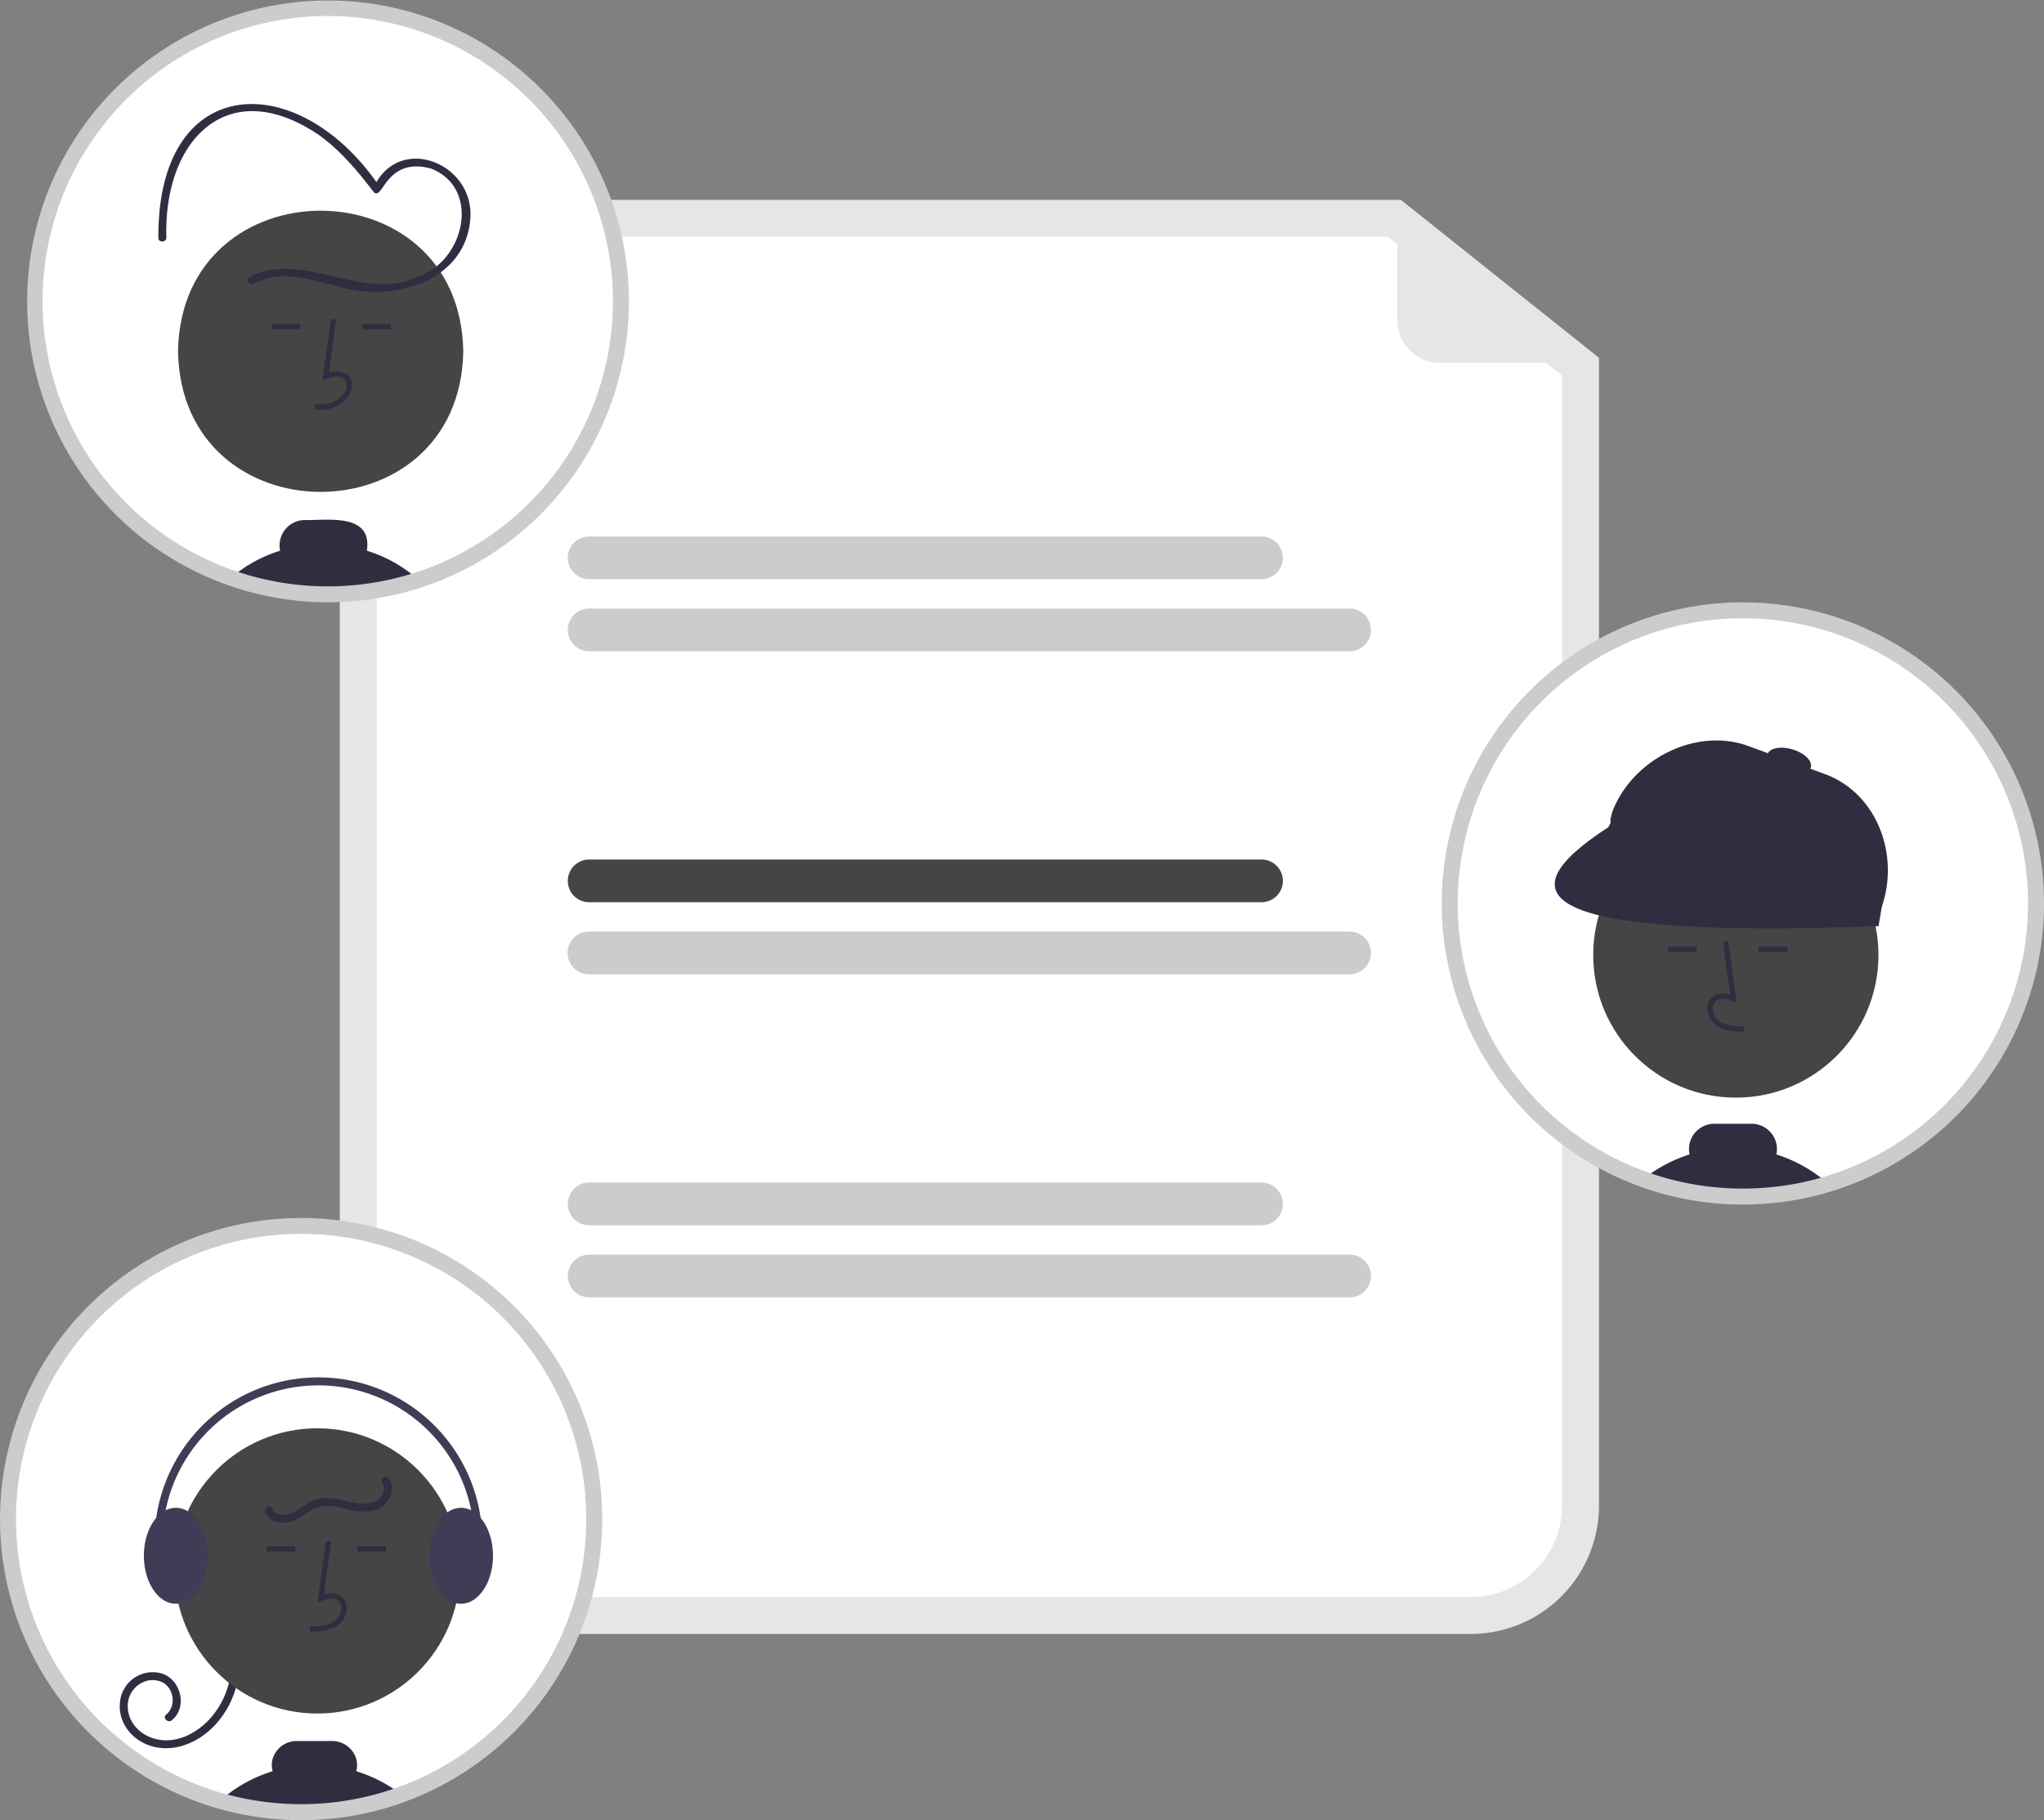 <svg xmlns="http://www.w3.org/2000/svg" data-name="Layer 1" width="767" height="683"><rect width="100%" height="100%" fill="#808080" stroke="none"/><path d="M551.883 613.126H175.632a48.18 48.18 0 0 1-48.125-48.125V123.125A48.18 48.18 0 0 1 175.632 75h350.04l74.336 59.25V565a48.18 48.18 0 0 1-48.125 48.126Z" fill="#e6e6e6"/><path d="M175.632 88.854a34.31 34.31 0 0 0-34.271 34.271v441.876a34.31 34.31 0 0 0 34.27 34.27h376.252a34.31 34.31 0 0 0 34.27-34.27V140.925l-65.327-52.07Z" fill="#fff"/><path d="M473.379 217.34H221.077a8.014 8.014 0 1 1 0-16.028H473.38a8.014 8.014 0 0 1 0 16.028ZM506.437 244.387h-285.36a8.014 8.014 0 1 1 0-16.028h285.36a8.014 8.014 0 1 1 0 16.028Z" fill="#ccc"/><path d="M473.379 338.553H221.077a8.014 8.014 0 1 1 0-16.028H473.38a8.014 8.014 0 0 1 0 16.028Z" fill="#454545"/><path d="M506.437 365.6h-285.36a8.014 8.014 0 1 1 0-16.027h285.36a8.014 8.014 0 1 1 0 16.028ZM473.379 459.767H221.077a8.014 8.014 0 1 1 0-16.028H473.38a8.014 8.014 0 0 1 0 16.028ZM506.437 486.814h-285.36a8.014 8.014 0 1 1 0-16.028h285.36a8.014 8.014 0 1 1 0 16.028Z" fill="#ccc"/><path d="M598.56 136.157h-58.229a16.028 16.028 0 0 1-16.028-16.028V77.121a1.002 1.002 0 0 1 1.624-.785l73.256 58.034a1.002 1.002 0 0 1-.622 1.787Z" fill="#e6e6e6"/><path d="M233 113A110 110 0 1 1 123 3a110.035 110.035 0 0 1 110 110Z" fill="#fff"/><path d="M173.84 131.822c-1.201 70.35-105.847 70.34-107.038-.002 1.201-70.349 105.847-70.338 107.038.002Z" fill="#454545"/><path d="m118.196 153.658-.055-2c13.784 1.84 16.753-15.243 2.851-8.856l3.174-23.19 1.981.27-2.7 19.727c14.638-2.179 9.224 16.048-5.25 14.05ZM135.946 121.584h10.771v2h-10.771zM101.946 121.584h10.771v2h-10.771zM137.67 206.65c2.1-14.17-14.49-11.37-23.27-11.51a9.518 9.518 0 0 0-9.28 11.5 52.038 52.038 0 0 0-18.49 10.2 110.476 110.476 0 0 0 70.43.78 51.77 51.77 0 0 0-19.39-10.97ZM95.16 106.509c9.918-5.732 21.946-1.335 32.191 1.07 19.438 5.975 46.697-1.507 49.06-24.663 2.46-21.535-26.998-33.537-36.414-12.103l2.741-.359c-30.536-45.382-83.654-43.66-83.305 18.732-.113 1.927 2.887 1.92 3-.002-1.125-36.766 23.208-61.9 57.605-38.271 7.871 5.743 14.24 13.35 20.11 21.055 3.582 4.015 4.36-13.274 21.506-8.746 18.869 7.31 12.712 34.329-4.154 40.26-20.838 10.646-43.407-9.995-63.855.435a1.502 1.502 0 0 0 1.514 2.592Z" fill="#2f2e41"/><path d="M123 226a112.905 112.905 0 1 1 34.988-5.527A112.727 112.727 0 0 1 123 226Zm0-220a107.015 107.015 0 1 0 107 107A107.121 107.121 0 0 0 123 6Z" fill="#ccc"/><path d="M764 339a110.035 110.035 0 0 1-75.94 104.62c-.66.21-1.32.42-1.99.62-2.86.88-5.76 1.63-8.71 2.27a108.133 108.133 0 0 1-16.21 2.25q-3.555.24-7.15.24a109.808 109.808 0 0 1-36.37-6.16c-.34-.12-.68-.24-1.01-.36A110.01 110.01 0 1 1 764 339Z" fill="#fff"/><circle cx="651.365" cy="358.36" r="53.519" fill="#454545"/><path d="m654.489 387.196.056-2c-3.721-.103-7.001-.337-9.466-2.137a6.148 6.148 0 0 1-2.382-4.529 3.514 3.514 0 0 1 1.153-2.894c1.637-1.382 4.27-.935 6.188-.055l1.655.759-3.173-23.19-1.982.27 2.7 19.727c-2.608-.766-5.024-.436-6.679.961a5.471 5.471 0 0 0-1.86 4.493 8.133 8.133 0 0 0 3.2 6.073c3.167 2.314 7.283 2.43 10.59 2.522ZM625.968 355.122h10.771v2h-10.771zM659.968 355.122h10.771v2h-10.771zM666.57 433.18a9.79 9.79 0 0 0 .22-2 9.515 9.515 0 0 0-9.5-9.5h-14a9.508 9.508 0 0 0-9.5 9.5 9.239 9.239 0 0 0 .22 2.01 53.738 53.738 0 0 0-14.81 7.33c-.88.61-1.75 1.27-2.58 1.96.33.12.67.24 1.01.36A109.808 109.808 0 0 0 654 449q3.6 0 7.15-.24a108.133 108.133 0 0 0 16.21-2.25c2.95-.64 5.85-1.39 8.71-2.27a54.198 54.198 0 0 0-19.5-11.06Z" fill="#2f2e41"/><path d="M664.77 447.49a7.359 7.359 0 0 0-3.62 1.27 108.133 108.133 0 0 0 16.21-2.25ZM699.903 345.647l-92.974-34.013a4 4 0 0 1-2.382-5.13l.315-1.488c7.26-19.848 31.328-32.34 51.176-25.078l28.61 10.466c19.848 7.261 28.475 30.764 21.214 50.612l-.828 2.248a4 4 0 0 1-5.13 2.383Z" fill="#2f2e41"/><path d="M704.911 347.534c-129.587 4.781-140.91-11.5-101.426-37.105l8.377-15.413 96 35Z" fill="#2f2e41"/><ellipse cx="887.862" cy="394.016" rx="4.5" ry="8.5" transform="rotate(-73.27 706.656 485.34)" fill="#2f2e41"/><path d="M654 452a112.727 112.727 0 0 1-37.362-6.329l-1.044-.372a113 113 0 1 1 73.394 1.174c-.711.226-1.38.439-2.06.642-2.84.874-5.854 1.659-8.932 2.326a111.37 111.37 0 0 1-16.662 2.313c-2.407.163-4.881.246-7.334.246Zm0-220a107.015 107.015 0 0 0-36.361 207.658l.99.353A106.714 106.714 0 0 0 654 446c2.319 0 4.656-.079 6.948-.233a105.486 105.486 0 0 0 15.778-2.19c2.912-.63 5.76-1.373 8.462-2.204.669-.2 1.304-.402 1.94-.604A107.015 107.015 0 0 0 654 232Z" fill="#ccc"/><path d="M3 570a109.667 109.667 0 0 0 32.34 77.91c.86.85 1.74 1.7 2.63 2.53a109.848 109.848 0 0 0 17.46 13.31c1.2.74 2.4 1.45 3.63 2.14a109.38 109.38 0 0 0 19.88 8.73c1.19.39 2.4.76 3.61 1.1a110.454 110.454 0 0 0 66.82-1.88c.42-.15.84-.3 1.25-.45A110.01 110.01 0 1 0 3 570Z" fill="#fff"/><path d="M89.77 623.916a34.087 34.087 0 0 1-8.804 23.076c-5.656 6.207-14.076 10.323-22.573 8.62-7.824-1.568-14.182-8.407-13.39-16.68a12.356 12.356 0 0 1 15.268-11.095c7.432 1.93 10.394 12.641 4.2 17.67-1.486 1.206-3.621-.904-2.121-2.122 4.094-3.324 2.83-10.595-2.113-12.419-5.753-2.123-11.85 2.443-12.263 8.326-.49 6.974 4.852 12.226 11.404 13.463 7.088 1.337 14.115-2.29 18.918-7.298a30.955 30.955 0 0 0 8.474-21.541 1.5 1.5 0 0 1 3 0Z" fill="#2f2e41"/><circle cx="119.064" cy="589.468" r="53.519" fill="#454545"/><path d="m116.326 612.304-.056-2c3.72-.104 7.001-.337 9.466-2.138a6.148 6.148 0 0 0 2.381-4.528 3.514 3.514 0 0 0-1.152-2.895c-1.637-1.382-4.27-.934-6.188-.055l-1.655.76 3.173-23.191 1.982.271-2.7 19.727c2.608-.767 5.024-.437 6.679.96a5.471 5.471 0 0 1 1.86 4.493 8.133 8.133 0 0 1-3.2 6.073c-3.167 2.315-7.283 2.43-10.59 2.523ZM134.076 580.229h10.771v2h-10.771zM100.076 580.229h10.771v2h-10.771zM82.55 675.72a110.454 110.454 0 0 0 66.82-1.88c.42-.15.84-.3 1.25-.45a53.272 53.272 0 0 0-16.95-8.76 8.528 8.528 0 0 0-.02-4.7 9.459 9.459 0 0 0-9.15-6.64h-13.04a9.426 9.426 0 0 0-9.13 6.63 8.563 8.563 0 0 0-.02 4.71 53.327 53.327 0 0 0-15.12 7.41q-1.395.975-2.7 2.04c-.66.53-1.31 1.08-1.94 1.64Z" fill="#2f2e41"/><path d="M160.99 583.79c0 9.02 4.44 16.5 10.21 17.8a8.254 8.254 0 0 0 1.79.2c6.61 0 12-8.07 12-18 0-5.76-1.81-10.89-4.62-14.18a11.579 11.579 0 0 0-3.53-2.87 8.367 8.367 0 0 0-3.85-.95 8.774 8.774 0 0 0-5.11 1.72c-4.07 2.88-6.89 9.09-6.89 16.28ZM53.99 583.79c0 7.76 3.28 14.38 7.88 16.91a8.54 8.54 0 0 0 4.12 1.09 7.73 7.73 0 0 0 .96-.06c6.16-.73 11.04-8.49 11.04-17.94 0-7.57-3.13-14.06-7.55-16.71a8.575 8.575 0 0 0-4.45-1.29 8.367 8.367 0 0 0-3.85.95 11.644 11.644 0 0 0-3.54 2.88c-2.8 3.29-4.61 8.42-4.61 14.17Z" fill="#3f3d56"/><path d="M62.619 598.974a1.501 1.501 0 0 0 1.421-1.98 58.499 58.499 0 1 1 112.687-6.574 1.5 1.5 0 0 0 2.936.619 61.5 61.5 0 1 0-118.466 6.914 1.5 1.5 0 0 0 1.422 1.021Z" fill="#3f3d56"/><path d="M145.95 554.792c2.119 2.893 1.074 6.791-1.159 9.285-2.906 3.246-7.539 3.45-11.562 2.848-4.514-.676-9.302-2.79-13.873-1.366-3.895 1.215-6.674 4.748-10.72 5.636-3.59.787-7.882-.255-9.14-4.08-.604-1.839 2.292-2.626 2.893-.798.814 2.475 4.329 2.426 6.341 1.74 3.227-1.098 5.714-3.77 8.886-5.047 3.74-1.505 7.796-.826 11.603.032 3.588.808 7.718 2.006 11.293.496 2.645-1.117 4.75-4.635 2.847-7.232-1.142-1.559 1.46-3.057 2.59-1.514Z" fill="#2f2e41"/><path d="M113 683a112.792 112.792 0 0 1-31.282-4.398 91.29 91.29 0 0 1-3.712-1.13 112.697 112.697 0 0 1-20.418-8.968 104.26 104.26 0 0 1-3.732-2.2 113.095 113.095 0 0 1-17.935-13.672 132.429 132.429 0 0 1-2.69-2.587 112.99 112.99 0 1 1 118.414 26.164c-.412.151-.84.304-1.266.456A112.739 112.739 0 0 1 113 683Zm0-220a107.005 107.005 0 0 0-75.542 182.786c.83.82 1.69 1.65 2.558 2.46a107.108 107.108 0 0 0 16.986 12.949 98.501 98.501 0 0 0 3.526 2.078 106.658 106.658 0 0 0 19.339 8.494c1.187.389 2.36.746 3.494 1.065a107.453 107.453 0 0 0 65.017-1.823l1.212-.437A107.014 107.014 0 0 0 113 463Z" fill="#ccc"/></svg>